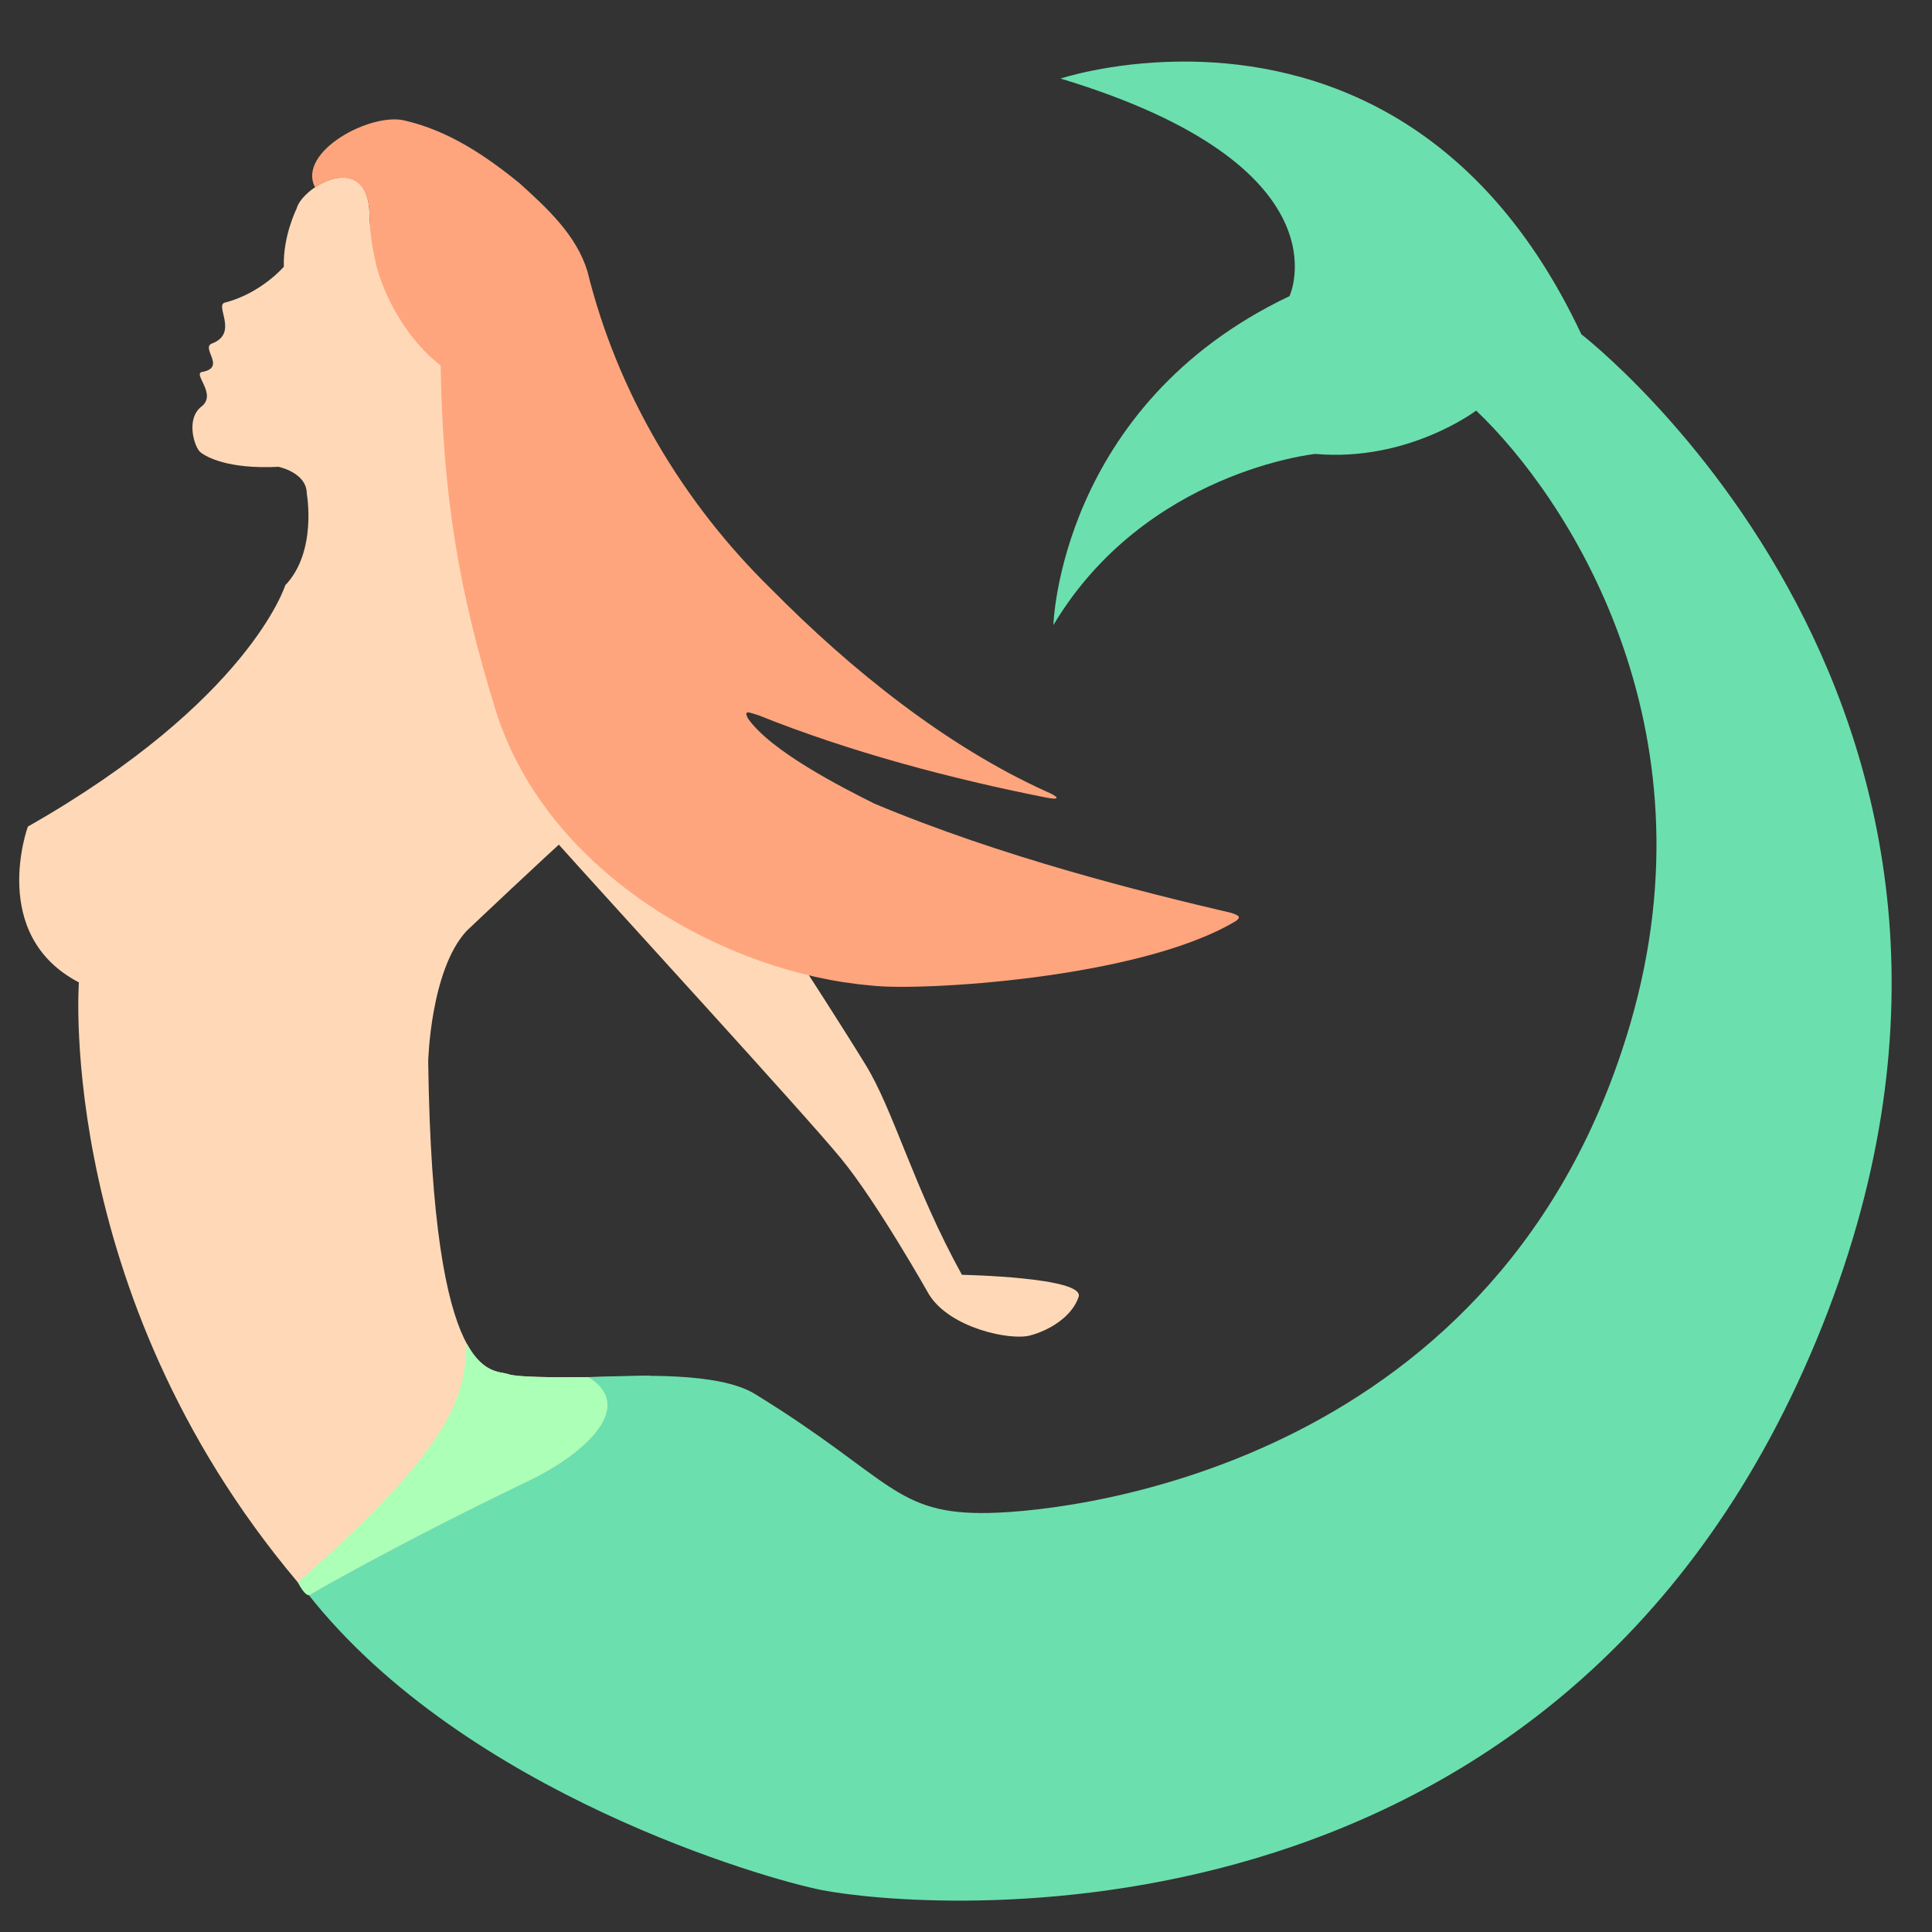 <?xml version="1.0" encoding="UTF-8" standalone="no"?>
<svg
   xmlns:dc="http://purl.org/dc/elements/1.1/"
   xmlns:cc="http://creativecommons.org/ns#"
   xmlns:rdf="http://www.w3.org/1999/02/22-rdf-syntax-ns#"
   xmlns:svg="http://www.w3.org/2000/svg"
   xmlns="http://www.w3.org/2000/svg"
   version="1.1"
   id="MagentaOriginal"
   width="49"
   height="49">
  <rect width="100%" height="100%" fill="#333333" stroke="none"/>
  <defs
     id="defs121" />
  <g
     transform="matrix(0.177,0,0,0.177,-3.047,-1.45)"
     id="shape">
    <path
       id="part1"
       d="m 96.545,128.396 c 0,0 7.625,-7.005 35.793,18.323 0,0 4.953,7.623 8.87,13.98 4.089,6.638 6.892,17.586 13.84,30.16 0,0 17.663,0.344 16.723,3.165 -0.94,2.821 -4.179,4.806 -7,5.538 -2.821,0.731 -11.389,-1.045 -14.419,-5.851 0,0 -7.427,-13.199 -12.642,-19.538 -5.329,-6.478 -32.283,-35.851 -41.164,-45.777 z"
       style="opacity:1;fill:#ffd9b7;fill-opacity:1;stroke:none;stroke-width:1px;stroke-linecap:butt;stroke-linejoin:miter;stroke-opacity:1" />
    <path
       id="part2"
       d="m 99.196,127.512 c 0,0 -8.156,-16.612 -9.814,-70.488 0,0 -19.041,-3.767 -19.21,-17.954 -0.114,-9.594 -9.622,-4.233 -10.461,-0.975 0,0 -1.972,3.953 -1.824,8.312 0,0 -3.252,3.819 -8.453,5.147 -1.504,0.384 2.028,4.394 -1.842,5.859 -1.672,0.633 2.106,3.445 -1.411,4.075 -1.415,0.253 2.194,3.187 -0.104,4.963 -2.299,1.776 -0.993,5.851 -0.157,6.53 0.836,0.679 3.949,2.467 11.189,2.098 0,0 4.063,0.813 4.063,3.842 0,0 1.517,8.323 -3.081,13.129 0,0 -5.12,16.508 -36.882,34.584 0,0 -5.695,15.529 7.308,22.326 0,0 -3.409,46.216 32.951,87.801 0,0 41.058,-9.662 49.098,-15.107 6.204,-4.202 6.961,-11.744 -0.337,-16.323 0,0 -17.867,0.606 -20.166,-0.23 -2.299,-0.836 -10.866,1.985 -11.493,-44.823 0,0 0.315,-13.082 5.492,-18.682 0,0 11.304,-10.729 15.133,-14.082 z"
       style="opacity:1;fill:#ffd9b7;fill-opacity:1;stroke:none;stroke-width:1px;stroke-linecap:butt;stroke-linejoin:miter;stroke-opacity:1" />
    <path
       id="part3"
       d="m 62.365,35.047 c 1.82,-1.291 5.48,-2.506 7.068,0.47 1.392,3.1 0.009,3.687 1.786,11.045 0.596,2.03 1.482,4.304 2.878,6.686 1.397,2.382 3.433,5.111 6.253,7.32 0.317,18.271 2.483,32.1 7.983,49.712 7.559,23.468 33.212,37.368 53.609,39.115 6.685,0.87 38.569,-0.908 52.385,-9.246 0.708,-0.541 0.51,-0.753 -0.689,-1.149 -12.915,-3.022 -32.969,-8.028 -51.174,-15.675 -4.77,-2.398 -14.771,-7.483 -18.066,-12.173 -0.706,-1.353 0.239,-0.834 1.52,-0.464 13.073,5.247 27.539,9.089 41.361,11.817 2.268,0.407 1.249,-0.317 -0.075,-0.869 C 152.918,115.181 139.24,104.263 127.744,92.619 115.03,80.202 105.645,64.367 101.385,47.06 99.805,41.878 95.608,38.019 91.708,34.492 86.857,30.523 81.485,26.925 75.298,25.489 70.466,24.176 59.695,29.924 62.365,35.047 Z"
       style="opacity:1;fill:#ffa57d;fill-opacity:1;stroke:none;stroke-width:0.296;stroke-opacity:1" />
    <path
       id="part4"
       d="m 186.213,17.016 c -10.044,0.104 -17.027,2.432 -17.027,2.432 41.521,12.56 32.803,31.178 32.803,31.178 -32.951,15.663 -33.836,47.135 -33.836,47.135 13.151,-22.016 37.531,-24.527 37.531,-24.527 13.298,1.182 23.051,-6.207 23.051,-6.207 12.994,12.353 34.549,45.102 22.096,87.814 -18.215,62.474 -78.246,69.847 -91.84,70.143 -13.594,0.296 -13.954,-4.961 -33.57,-17.031 -5.233,-3.22 -16.848,-2.671 -23.907,-2.429 7.293,4.579 -1.626,11.516 -8.38,14.759 -19.442,9.334 -31.665,16.479 -31.665,16.479 22.463,28.358 65.471,40.697 73.549,42.27 13.364,2.601 105.069,11.433 142.488,-78.84 C 314.63,110.629 243.805,56.092 243.805,56.092 228.197,22.846 202.953,16.842 186.213,17.016 Z M 61.469,236.76 c -40.979,44.16 -20.49,22.08 0,0 z"
       style="opacity:1;fill:#6cdfae;fill-opacity:1;stroke:none;stroke-width:1px;stroke-linecap:butt;stroke-linejoin:miter;stroke-opacity:1" />
    <path
       id="part5"
       d="m 84.094,200.729 c -0.52,6.932 -0.525,13.485 -24.202,34.194 1.009,1.988 1.577,1.837 1.577,1.837 0,0 12.224,-7.144 31.666,-16.479 6.754,-3.242 15.672,-10.179 8.379,-14.758 0.106,-0.004 0.251,-0.006 0.359,-0.01 -5.012,0.064 -10.581,0.033 -11.809,-0.414 -1.086,-0.395 -3.573,0.019 -5.959,-4.363 -0.004,-0.003 -0.008,-0.005 -0.012,-0.008 z m 26.119,4.602 c -0.002,5e-5 -0.287,0.009 -0.314,0.01 0.115,3e-4 0.227,-0.003 0.342,-0.002 -0.002,-0.001 -0.004,-0.003 -0.006,-0.004 -0.007,-0.001 -0.015,-0.003 -0.021,-0.004 z"
       style="opacity:1;fill:#abffb7;fill-opacity:1;stroke:none;stroke-width:0.378;stroke-linecap:butt;stroke-linejoin:miter;stroke-miterlimit:4;stroke-dasharray:none;stroke-opacity:1" />
  </g>
</svg>
